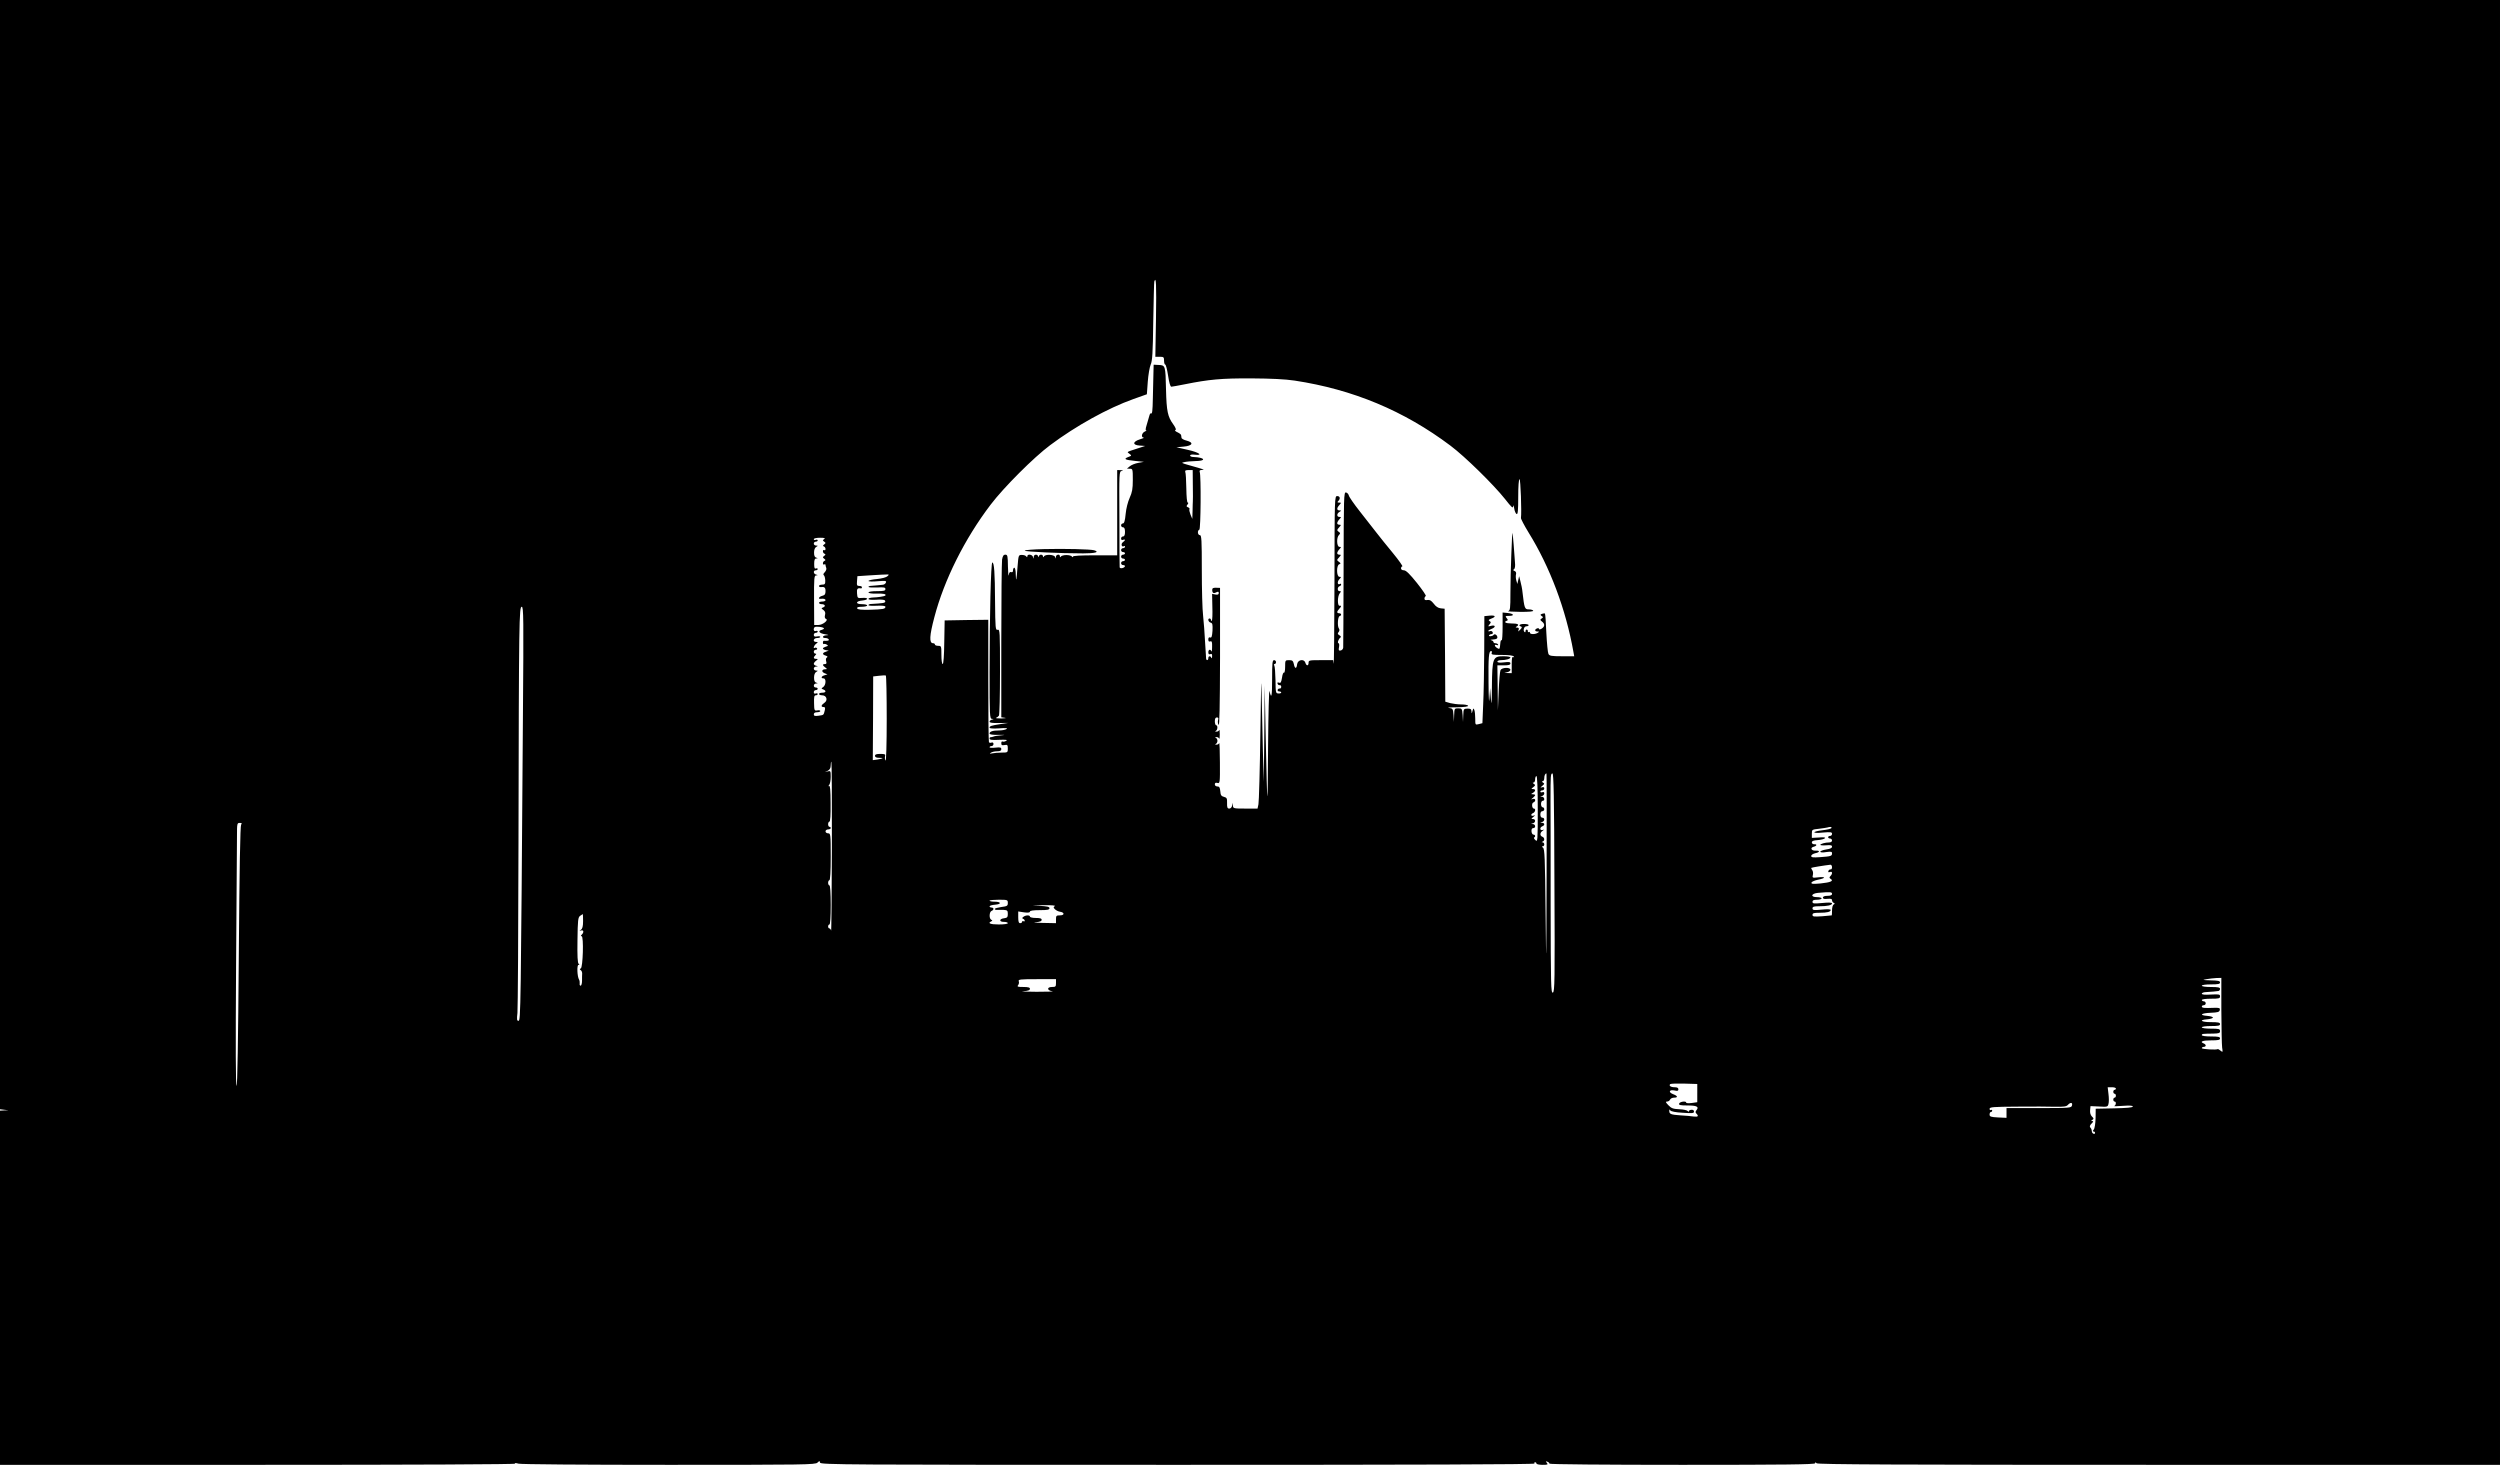 <?xml version="1.0" standalone="no"?>
<!DOCTYPE svg PUBLIC "-//W3C//DTD SVG 20010904//EN"
 "http://www.w3.org/TR/2001/REC-SVG-20010904/DTD/svg10.dtd">
<svg version="1.0" xmlns="http://www.w3.org/2000/svg"
 width="1920pt" height="1125pt" viewBox="0 0 1920 1125"
 preserveAspectRatio="xMidYMid meet">
<g transform="translate(0,1125) scale(0.1,-0.1)"
fill="#000000" stroke="none">
<path d="M0 6991 l0 -4260 33 -4 32 -4 -32 -1 -33 -2 0 -1360 0 -1360 1981 0
c1227 0 1978 4 1974 9 -3 6 7 6 27 0 20 -5 489 -9 1156 -9 1038 0 1125 1 1140
17 16 15 17 15 20 0 3 -16 188 -17 2748 -17 1819 0 2743 3 2739 10 -3 6 -1 10
4 10 6 0 11 -4 11 -10 0 -5 21 -10 46 -10 40 0 45 2 34 15 -11 13 -10 14 4 9
9 -3 16 -10 16 -15 0 -5 428 -9 1020 -9 787 0 1020 3 1020 12 0 9 3 9 12 0 9
-9 607 -12 2630 -12 l2618 0 0 5625 0 5625 -9600 0 -9600 0 0 -4259z m8878
1814 l-5 -295 34 0 c30 0 33 -3 33 -30 0 -16 4 -30 9 -30 5 0 15 -38 22 -85 8
-54 17 -85 25 -85 6 0 54 9 105 19 184 37 280 46 509 45 152 -1 260 -6 333
-17 447 -68 839 -231 1197 -500 112 -84 331 -299 419 -410 50 -64 61 -74 62
-55 1 13 5 5 8 -16 3 -22 12 -41 19 -44 9 -3 12 28 12 132 0 84 4 136 10 136
8 0 17 -249 11 -298 -1 -7 25 -57 58 -111 165 -266 287 -591 345 -918 l6 -33
-95 0 c-80 0 -96 3 -103 18 -5 9 -12 82 -16 161 -3 80 -8 147 -11 149 -2 2
-12 1 -22 -2 -15 -6 -15 -8 -3 -17 13 -8 13 -10 0 -19 -13 -9 -13 -12 3 -24
23 -18 22 -38 -3 -54 -11 -7 -20 -8 -20 -2 0 5 -7 7 -15 4 -21 -8 -19 -24 3
-24 14 0 15 -2 2 -10 -20 -13 -60 -13 -60 1 0 5 -4 8 -9 5 -5 -3 -8 0 -7 7 0
6 -3 12 -9 12 -5 0 -9 -6 -9 -12 1 -7 -2 -10 -6 -8 -16 10 -6 45 12 45 10 0
18 4 18 9 0 5 -16 9 -35 9 -34 0 -48 -12 -23 -20 9 -3 7 -10 -7 -24 -17 -17
-18 -17 -12 -1 4 12 1 17 -11 17 -14 0 -15 2 -2 10 22 14 6 22 -44 22 -43 0
-61 11 -33 21 9 3 9 7 -2 20 -12 15 -10 17 18 17 45 0 38 17 -9 22 l-40 4 0
-109 c0 -59 -3 -106 -7 -104 -5 3 -9 -6 -10 -19 -5 -52 -5 -53 -25 -41 -22 14
-24 31 -2 23 8 -3 12 -2 9 4 -3 6 -13 10 -21 10 -8 0 -14 4 -14 9 0 5 -8 12
-17 14 -10 3 -3 5 15 6 21 1 32 6 32 15 0 18 -20 32 -29 20 -8 -12 -42 -14
-35 -3 3 5 12 9 19 9 8 0 12 6 9 14 -3 8 -12 12 -20 9 -8 -3 -14 -2 -14 1 0 4
11 11 25 16 34 13 32 32 -2 24 -26 -7 -27 -6 -14 10 13 15 13 19 1 26 -11 7
-8 11 13 19 40 15 33 27 -13 23 l-40 -4 -1 -267 c-1 -146 -4 -331 -8 -410 l-6
-145 -27 -7 c-28 -7 -28 -7 -28 41 0 27 -3 57 -7 67 -6 16 -8 15 -14 -7 -6
-23 -7 -23 -8 -3 -1 17 -7 21 -31 21 -29 -1 -30 -3 -32 -52 l-2 -51 -3 53 c-4
50 -5 52 -34 52 -28 0 -29 -1 -31 -52 l-2 -53 -3 52 c-4 50 -5 52 -36 56 -18
2 10 5 61 5 59 1 91 6 87 12 -3 6 -27 10 -53 10 -26 0 -64 5 -84 10 l-38 11
-2 357 -3 357 -30 3 c-20 2 -38 14 -54 36 -19 24 -31 31 -48 28 -16 -3 -23 0
-23 11 0 8 5 17 10 19 6 2 -25 47 -67 100 -56 70 -84 97 -100 98 -14 0 -23 6
-23 15 0 8 5 15 10 15 6 0 -26 46 -72 102 -46 55 -103 127 -128 159 -25 31
-82 104 -126 161 -45 57 -83 112 -85 123 -3 11 -12 21 -22 23 -16 3 -17 -32
-18 -585 -1 -323 -2 -597 -3 -607 -1 -10 -9 -20 -20 -22 -15 -2 -17 2 -12 27
3 16 1 29 -4 29 -11 0 -1 32 14 43 7 5 5 11 -7 18 -14 8 -16 14 -6 25 7 9 8
18 2 27 -13 17 -9 90 5 95 17 5 15 22 -3 22 -8 0 -15 4 -15 9 0 5 7 16 15 25
18 18 19 27 3 24 -17 -4 -17 73 1 95 12 15 12 17 -2 17 -17 0 -17 32 1 38 7 2
12 8 12 13 0 6 -4 8 -9 4 -19 -11 -23 17 -5 36 16 17 16 19 1 19 -23 0 -24 88
-2 96 14 6 13 8 -2 19 -17 13 -17 14 1 34 17 19 17 21 3 21 -10 0 -17 5 -17
12 0 6 7 20 17 30 15 17 15 18 0 18 -21 0 -24 73 -3 92 11 11 11 15 -3 24 -14
11 -14 14 3 33 17 19 17 21 3 21 -10 0 -17 5 -17 12 0 6 7 20 17 30 15 17 15
18 0 18 -22 0 -22 26 1 39 16 10 16 10 0 11 -23 0 -23 18 -1 42 15 17 15 18
-2 18 -15 0 -16 3 -7 12 18 18 14 38 -8 38 -20 0 -20 -7 -21 -657 -1 -362 -4
-646 -6 -630 l-4 27 -95 0 c-87 0 -94 -1 -94 -20 0 -26 -17 -26 -25 1 -11 32
-59 22 -63 -13 -4 -37 -18 -36 -25 2 -6 25 -11 30 -37 30 -29 0 -30 -1 -30
-51 0 -27 -4 -48 -9 -45 -5 3 -12 -14 -15 -39 -6 -35 -10 -43 -23 -38 -11 4
-14 2 -11 -8 3 -8 11 -13 17 -11 6 1 11 -5 11 -13 0 -8 -5 -14 -11 -13 -6 2
-14 -3 -16 -9 -3 -7 2 -13 11 -13 9 0 16 -4 16 -9 0 -4 -10 -8 -22 -7 -20 1
-21 6 -22 101 -1 55 -5 106 -9 113 -5 7 -4 12 2 12 6 0 11 7 11 15 0 8 -7 15
-15 15 -13 0 -15 -22 -15 -142 0 -139 -5 -161 -20 -96 -4 18 -9 -174 -11 -427
-3 -522 -6 -510 -18 65 l-8 405 -3 -370 -4 -370 -7 240 c-3 132 -8 337 -10
455 -2 141 -5 33 -9 -310 -4 -289 -11 -540 -15 -557 l-7 -33 -94 0 c-90 0 -94
1 -95 23 l-2 22 -4 -22 c-3 -14 -12 -23 -22 -23 -14 0 -18 8 -17 42 1 37 -2
42 -24 48 -20 5 -26 13 -28 43 -3 29 -7 37 -23 37 -11 0 -19 7 -19 16 0 11 6
15 20 11 19 -5 20 0 19 156 0 89 -3 156 -6 150 -2 -7 -12 -13 -21 -12 -11 0
-12 2 -4 6 6 2 12 13 12 23 0 10 -6 21 -12 23 -8 4 -7 6 4 6 9 1 19 -5 21 -11
3 -7 5 7 5 32 0 25 -2 39 -5 33 -2 -7 -12 -13 -21 -12 -11 0 -12 2 -4 6 14 6
16 43 2 43 -5 0 -10 14 -10 30 0 21 5 30 16 30 11 0 14 -6 9 -20 -3 -11 -2
-28 4 -37 7 -13 10 145 11 517 l0 535 -30 1 c-22 1 -30 -3 -30 -16 0 -24 10
-31 31 -19 15 7 19 6 19 -6 0 -11 -7 -14 -25 -11 l-26 5 2 -99 c2 -55 0 -103
-4 -107 -4 -3 -7 -1 -7 5 0 7 -4 12 -10 12 -17 0 -11 -27 8 -32 14 -4 16 -14
14 -62 -3 -44 -7 -56 -18 -52 -9 4 -14 -2 -14 -15 0 -15 5 -19 15 -15 12 4 15
-4 14 -42 0 -26 -3 -41 -6 -34 -7 19 -23 14 -23 -8 0 -13 5 -18 15 -14 11 5
15 0 14 -17 0 -13 -3 -18 -6 -11 -7 17 -23 15 -23 -3 0 -18 -16 -20 -17 -2 -1
6 -4 64 -8 127 -3 63 -10 153 -15 200 -6 47 -10 205 -10 353 0 231 -2 267 -15
267 -17 0 -21 36 -4 42 11 4 14 414 3 443 -4 11 1 15 17 16 26 1 22 2 -105 38
-53 15 -56 17 -30 22 16 4 55 7 87 8 58 1 76 14 35 25 -13 3 -35 6 -50 6 -16
0 -28 5 -28 11 0 7 14 10 35 7 70 -8 33 18 -52 37 l-88 20 55 5 c69 6 81 31
23 46 -21 5 -39 15 -39 22 -1 6 -2 16 -3 20 0 5 -13 15 -28 22 -16 7 -23 15
-16 17 8 3 2 18 -17 45 -42 58 -51 99 -55 266 -4 184 -5 187 -56 189 l-39 2
-2 -82 c-1 -45 -3 -122 -4 -172 -2 -106 -5 -126 -15 -120 -3 3 -9 -5 -12 -18
-3 -12 -12 -43 -20 -69 -10 -32 -11 -46 -3 -44 6 1 1 -2 -11 -8 -24 -10 -32
-45 -10 -47 6 -1 -6 -7 -28 -13 -57 -18 -59 -44 -3 -48 l43 -3 -55 -18 c-93
-30 -87 -27 -66 -42 18 -14 18 -15 -9 -25 -39 -15 -26 -22 53 -30 l67 -7 -43
-8 c-24 -4 -53 -16 -65 -26 l-22 -18 23 -1 c21 0 22 -4 22 -86 0 -69 -5 -95
-24 -137 -14 -31 -27 -82 -31 -124 -5 -53 -11 -73 -21 -73 -8 0 -14 -7 -14
-15 0 -8 7 -15 15 -15 10 0 15 -11 15 -35 0 -24 -5 -35 -15 -35 -8 0 -15 -7
-15 -16 0 -10 6 -14 15 -10 20 7 19 -4 -2 -19 -16 -12 -9 -40 8 -30 5 4 9 1 9
-4 0 -6 -7 -11 -15 -11 -8 0 -15 -7 -15 -15 0 -8 7 -15 15 -15 8 0 15 -4 15
-10 0 -5 -7 -10 -15 -10 -8 0 -15 -7 -15 -15 0 -8 7 -15 15 -15 8 0 15 -4 15
-10 0 -5 -7 -10 -15 -10 -8 0 -15 -7 -15 -15 0 -8 7 -15 15 -15 22 0 18 -17
-5 -23 -11 -3 -20 0 -21 6 -1 7 -2 175 -2 374 -2 355 -2 362 18 366 14 3 12 5
-7 6 l-28 1 0 -327 0 -328 -170 0 c-110 0 -170 -3 -170 -10 0 -6 -3 -6 -8 1
-4 6 -23 11 -42 11 -19 0 -38 -5 -42 -11 -5 -8 -8 -7 -8 2 0 19 -30 14 -31 -5
-1 -16 -2 -16 -6 -1 -5 19 -74 23 -85 5 -6 -9 -8 -9 -8 1 0 6 -7 12 -15 12 -8
0 -15 -6 -16 -12 0 -10 -2 -10 -6 0 -7 18 -33 15 -34 -5 -1 -17 -2 -17 -6 0
-5 19 -43 24 -43 5 0 -9 -2 -10 -8 -2 -4 7 -19 12 -34 12 -26 0 -26 -2 -33
-87 -8 -110 -12 -130 -14 -63 0 28 -5 52 -11 52 -5 0 -10 -9 -10 -20 0 -13 -5
-17 -14 -14 -10 4 -16 -3 -19 -23 -2 -15 -5 14 -6 65 -1 83 -3 92 -20 92 -14
0 -20 -10 -25 -37 -3 -21 -6 -302 -6 -625 l0 -587 28 -4 c15 -2 2 -4 -28 -5
-30 0 -48 2 -40 5 8 3 18 11 22 17 4 6 8 158 8 338 0 308 -1 326 -18 321 -17
-4 -18 10 -20 219 -1 222 -7 298 -21 298 -11 0 -21 -415 -21 -842 0 -334 1
-358 18 -359 16 -1 16 -2 0 -6 -10 -2 -18 -10 -18 -16 0 -8 23 -11 72 -10 l73
1 -60 -9 c-71 -11 -85 -15 -85 -28 0 -6 29 -8 73 -5 52 4 68 3 57 -5 -8 -6
-34 -11 -57 -11 -49 0 -73 -8 -73 -24 0 -7 24 -11 72 -10 44 1 53 0 23 -3 -27
-2 -57 -6 -65 -10 -8 -3 -18 -5 -22 -5 -5 1 -8 -4 -8 -11 0 -9 19 -12 73 -9
55 2 68 0 54 -8 -9 -6 -22 -8 -27 -5 -6 3 -10 -2 -10 -13 0 -15 5 -18 25 -14
22 4 25 1 25 -27 0 -30 -1 -31 -47 -31 -27 0 -59 -3 -73 -6 -20 -4 -22 -3 -10
5 8 6 30 11 48 11 23 0 32 5 32 16 0 14 -8 16 -45 12 -25 -3 -45 -2 -45 3 0 5
7 9 15 9 8 0 15 7 15 16 0 10 -6 14 -15 11 -8 -4 -17 -2 -20 3 -3 5 -5 218 -5
475 l0 465 -168 -2 -167 -3 -3 -167 c-1 -101 -6 -168 -12 -168 -6 0 -10 31
-10 70 0 68 -1 70 -25 70 -14 0 -25 5 -25 10 0 6 -6 10 -14 10 -31 0 -28 57
10 200 75 286 232 601 432 864 101 133 332 364 457 457 199 149 445 285 639
354 l104 37 7 97 c4 53 14 111 22 130 13 28 17 91 20 330 3 163 6 302 8 309
14 44 17 -22 13 -283z m283 -1282 c1 -65 1 -121 0 -125 0 -4 -2 -36 -2 -70
l-2 -63 -14 33 c-7 18 -11 37 -8 41 3 5 -2 12 -11 15 -13 5 -14 9 -4 21 7 9 8
15 2 15 -6 0 -10 44 -11 110 -1 61 -4 117 -8 125 -4 11 3 15 26 15 l31 0 1
-117z m-2831 -413 c-13 -9 -13 -11 0 -20 13 -9 13 -11 0 -21 -11 -8 -12 -12
-2 -16 6 -2 12 -11 12 -19 0 -9 -4 -12 -10 -9 -5 3 -10 0 -10 -9 0 -8 6 -17
13 -19 9 -4 8 -8 -3 -16 -13 -10 -13 -12 0 -22 11 -8 12 -12 3 -16 -7 -2 -13
-11 -13 -19 0 -9 5 -12 10 -9 6 3 10 2 10 -4 0 -5 3 -16 6 -24 3 -8 -3 -22
-12 -32 -11 -10 -13 -19 -7 -23 6 -4 10 -22 11 -39 1 -28 -3 -33 -24 -33 -13
0 -24 -5 -24 -10 0 -6 6 -10 13 -9 29 4 37 -3 37 -31 0 -23 -5 -31 -25 -36
-25 -6 -36 -26 -12 -23 23 3 37 -1 37 -11 0 -5 -11 -10 -25 -10 -14 0 -25 -4
-25 -10 0 -5 9 -10 19 -10 27 0 35 -16 13 -25 -16 -6 -16 -7 2 -20 13 -10 17
-21 12 -39 -4 -15 -1 -26 7 -29 24 -8 -24 -47 -58 -47 l-32 0 -1 190 c-1 171
1 190 16 191 15 1 15 2 0 6 -22 5 -24 33 -3 33 8 0 15 4 15 10 0 5 -6 7 -14 4
-10 -4 -13 5 -13 35 0 31 4 41 16 42 14 1 14 2 0 6 -12 3 -17 15 -17 39 0 21
6 38 17 44 15 9 14 9 -1 10 -10 0 -18 7 -18 15 0 8 7 15 15 15 8 0 15 4 15 10
0 5 -7 7 -15 4 -8 -4 -15 -1 -15 5 0 6 19 11 48 11 34 0 43 -3 32 -10z m486
-285 c-9 -9 -42 -18 -81 -22 -36 -3 -65 -10 -65 -15 0 -4 32 -6 70 -2 61 5 69
4 64 -10 -3 -9 -15 -17 -25 -17 -10 -1 -28 -3 -39 -4 -11 -1 -31 -3 -45 -4
-14 0 -25 -4 -25 -8 0 -5 29 -6 65 -5 54 3 65 1 65 -12 0 -13 -12 -16 -65 -16
-37 0 -65 -4 -65 -10 0 -6 26 -10 60 -9 55 2 80 -4 69 -15 -6 -6 -57 -14 -96
-15 -18 -1 -33 -5 -33 -11 0 -6 24 -8 60 -6 33 3 62 0 66 -5 9 -16 0 -20 -52
-24 -27 -2 -55 -4 -61 -4 -7 -1 -13 -4 -13 -9 0 -4 29 -6 65 -4 42 2 65 -1 65
-8 0 -17 -18 -20 -119 -23 -68 -1 -95 1 -98 11 -3 8 8 12 36 12 23 0 41 5 41
10 0 6 -18 10 -41 10 -52 0 -48 24 4 28 20 2 37 8 37 13 0 6 -17 9 -37 7 -37
-3 -38 -2 -41 35 -3 35 3 43 31 38 4 0 7 4 7 9 0 6 -9 10 -21 10 -17 0 -20 5
-17 38 l3 37 90 6 c171 10 158 11 141 -6z m-2800 -1087 c-16 -2260 -17 -2328
-34 -2328 -12 0 -14 10 -8 61 3 33 7 626 8 1317 3 1714 5 1802 25 1802 14 0
15 -76 9 -852z m2311 688 c4 -4 -3 -9 -15 -13 -34 -8 -21 -27 24 -34 30 -5 32
-7 12 -8 -31 -1 -39 -21 -9 -21 25 0 38 -20 14 -21 -10 -1 -21 -1 -25 0 -5 0
-8 -6 -8 -15 0 -8 4 -13 8 -10 4 2 14 0 22 -5 12 -7 11 -10 -7 -15 -13 -4 -23
-10 -23 -14 0 -5 10 -11 23 -13 l22 -4 -22 -8 c-29 -9 -29 -22 -2 -30 15 -5
18 -9 9 -15 -7 -4 -9 -16 -5 -29 5 -15 2 -21 -9 -21 -21 0 -20 -10 2 -26 16
-12 16 -13 0 -14 -27 0 -31 -19 -6 -30 l23 -9 -22 -7 c-26 -7 -31 -24 -8 -24
21 0 19 -50 -2 -66 -17 -12 -17 -13 0 -19 25 -10 21 -25 -8 -25 -14 0 -25 -4
-25 -10 0 -5 11 -10 24 -10 35 0 46 -39 17 -58 -25 -17 -28 -32 -6 -32 12 0
14 -7 9 -27 -9 -36 -7 -34 -48 -40 -28 -4 -36 -1 -36 11 0 10 9 16 25 16 14 0
25 4 25 9 0 5 -10 8 -23 5 -22 -4 -24 -1 -25 56 -1 47 1 60 13 60 8 0 15 4 15
10 0 5 -7 7 -15 4 -9 -4 -15 0 -15 10 0 9 7 16 15 16 8 0 15 5 15 10 0 6 -7
10 -15 10 -21 0 -19 30 3 31 15 1 15 2 1 6 -12 3 -17 15 -17 39 0 21 6 38 17
44 15 9 14 9 -1 10 -10 0 -18 7 -18 15 0 8 8 16 18 16 16 1 16 2 0 6 -10 2
-18 9 -18 15 0 6 8 17 18 24 16 13 16 13 0 14 -21 0 -23 11 -6 28 9 9 9 12 0
12 -7 0 -12 7 -12 15 0 8 7 15 16 15 8 0 12 5 9 10 -4 6 -11 8 -16 5 -17 -11
-9 18 9 31 16 13 16 13 0 14 -29 0 -21 30 7 30 14 0 25 4 25 9 0 4 -11 6 -25
3 -18 -3 -25 0 -25 12 0 9 7 16 15 16 8 0 15 4 15 10 0 5 -7 7 -15 4 -15 -6
-21 16 -9 29 8 8 61 3 71 -7z m5129 -191 c-4 -13 8 -15 79 -15 53 0 86 -4 91
-12 4 -7 3 -8 -4 -4 -9 5 -12 -11 -12 -58 l0 -66 -32 1 c-31 2 -31 2 -5 6 15
2 27 11 27 19 0 21 -66 19 -76 -3 -5 -10 -11 -83 -14 -163 l-6 -145 -2 173 -2
172 50 0 c37 0 50 4 50 15 0 11 -10 13 -50 8 -34 -4 -50 -2 -50 6 0 6 12 11
28 11 37 0 72 10 72 21 0 5 -25 9 -55 9 -79 0 -85 -13 -87 -232 -1 -134 -3
-155 -8 -93 l-6 80 -5 -80 c-3 -48 -6 -1 -7 120 -2 201 2 245 20 245 6 0 8 -7
4 -15z m-4646 -508 c0 -190 -4 -326 -9 -318 -5 7 -6 22 -4 32 5 16 0 19 -36
19 -30 0 -41 -4 -41 -15 0 -10 10 -15 32 -15 39 0 34 -5 -13 -13 l-36 -5 2
321 1 322 44 5 c25 3 48 4 53 2 4 -2 7 -153 7 -335z m-421 -984 c-1 -362 -4
-650 -6 -640 -2 9 -9 17 -14 17 -5 0 -9 7 -9 15 0 8 5 15 10 15 6 0 10 57 10
150 0 93 -4 150 -10 150 -5 0 -10 9 -10 20 0 11 5 20 10 20 6 0 10 67 10 180
0 173 -1 180 -20 180 -11 0 -20 7 -20 15 0 8 9 15 20 15 11 0 20 5 20 10 0 6
-4 10 -10 10 -5 0 -10 9 -10 20 0 11 5 20 10 20 7 0 10 51 9 140 0 104 -4 138
-12 134 -8 -5 -8 -2 1 7 6 7 12 35 12 62 0 45 -1 48 -22 43 l-23 -6 23 11 c15
8 22 21 22 41 0 15 2 28 5 28 3 0 5 -296 4 -657z m5489 -210 c-2 -742 -3 -755
-8 -290 -4 419 -7 489 -20 497 -10 7 -11 10 -2 10 6 0 12 7 12 15 0 8 -6 15
-12 16 -10 0 -10 2 0 6 17 7 15 30 -3 37 -20 7 -19 32 3 46 16 11 16 11 0 6
-22 -7 -25 19 -3 28 21 8 19 26 -2 27 -17 1 -17 2 0 6 21 5 23 33 2 33 -9 0
-15 9 -15 25 0 16 6 25 15 25 8 0 15 7 15 15 0 8 -6 15 -12 15 -7 0 -13 11
-13 25 0 14 6 25 13 25 19 0 14 30 -5 31 -17 1 -17 2 0 6 9 2 17 11 17 20 0 9
-6 13 -15 9 -8 -3 -15 -1 -15 4 0 6 7 10 15 10 8 0 15 7 15 15 0 9 -6 12 -17
9 -15 -5 -15 -3 2 11 17 14 18 17 5 25 -10 7 -11 10 -2 10 6 0 12 11 12 23 0
21 7 37 17 37 2 0 2 -350 1 -777z m60 -62 c4 -760 2 -839 -12 -844 -15 -6 -16
55 -17 676 0 375 0 736 -1 802 0 191 1 205 15 205 9 0 13 -176 15 -839z m-128
564 c0 -245 -1 -254 -18 -237 -10 9 -14 19 -10 20 13 6 9 22 -5 22 -7 0 -14
11 -15 25 -1 16 3 25 13 25 21 0 19 30 -2 31 -17 1 -17 2 0 6 22 6 22 33 0 33
-15 0 -14 2 3 16 16 13 16 15 2 10 -22 -7 -24 12 -3 20 16 7 21 34 6 34 -16 0
-20 41 -5 47 21 8 18 34 -3 27 -17 -5 -17 -5 0 9 9 8 17 17 17 21 0 3 -8 6
-17 6 -17 1 -17 1 0 11 22 13 22 29 0 29 -15 0 -14 2 3 15 16 13 17 16 4 25
-10 6 -11 10 -2 10 6 0 12 11 12 25 0 14 5 25 10 25 6 0 10 -92 10 -255z
m-9958 -118 c-7 -9 -13 -329 -18 -1010 -5 -657 -11 -997 -17 -997 -7 0 -8 301
-4 908 4 499 7 953 7 1010 0 97 1 102 21 102 16 0 19 -3 11 -13z m12213 -27
c-3 -5 -33 -12 -66 -16 -86 -10 -86 -27 0 -18 61 5 71 4 71 -10 0 -9 -7 -16
-15 -16 -8 0 -15 -4 -15 -10 0 -5 7 -10 15 -10 8 0 15 -7 15 -15 0 -9 -9 -15
-22 -15 -30 0 -68 -11 -68 -19 0 -3 20 -5 45 -3 35 3 45 1 45 -11 0 -10 -15
-17 -45 -21 -25 -4 -45 -12 -45 -17 0 -6 17 -8 45 -3 38 5 45 4 45 -10 0 -21
-9 -23 -92 -29 -54 -4 -68 -2 -68 9 0 8 14 17 30 21 37 7 40 22 4 20 -33 -2
-45 22 -15 30 25 6 28 21 4 19 -10 0 -18 6 -18 14 0 11 13 16 45 18 25 2 50 8
55 14 7 7 -7 9 -45 6 l-55 -3 0 32 c0 32 1 32 55 38 30 4 60 8 65 10 20 7 36
5 30 -5z m5 -300 c0 -11 -5 -19 -11 -17 -6 1 -14 -4 -17 -12 -3 -10 0 -12 12
-8 19 8 22 -13 4 -31 -10 -10 -10 -15 2 -22 25 -16 -1 -27 -79 -35 -58 -5 -72
-4 -69 7 3 7 26 17 51 22 61 12 61 25 0 18 -44 -5 -46 -4 -40 19 3 12 1 29 -5
36 -6 8 -9 15 -7 18 4 3 101 19 147 24 6 0 12 -8 12 -19z m0 -205 c0 -10 -11
-15 -35 -15 -23 0 -35 -5 -35 -14 0 -9 10 -12 35 -9 26 2 35 0 35 -11 0 -8 6
-17 13 -20 10 -5 10 -7 0 -12 -7 -3 -13 -23 -13 -45 0 -21 -1 -39 -2 -39 -2
-1 -36 -3 -75 -7 -63 -4 -73 -3 -73 11 0 13 11 16 54 16 59 0 86 7 86 22 0 5
-27 7 -70 2 -61 -6 -70 -4 -70 10 0 13 11 16 53 16 61 0 97 8 97 22 0 7 -27 8
-75 3 -65 -6 -75 -5 -75 9 0 12 10 16 35 16 19 0 35 5 35 10 0 6 -16 10 -35
10 -53 0 -47 28 8 33 95 8 107 7 107 -8z m-6330 -70 c0 -22 -5 -25 -50 -31
-27 -4 -50 -10 -50 -15 0 -5 8 -8 18 -7 9 1 32 0 50 0 28 -2 32 -5 32 -31 0
-25 -5 -30 -27 -33 -39 -4 -42 -28 -4 -28 17 0 31 -4 31 -10 0 -6 -30 -10 -70
-10 -65 0 -88 10 -57 24 10 5 10 7 0 12 -18 8 -16 61 2 68 8 3 15 10 15 16 0
5 -7 10 -15 10 -8 0 -15 4 -15 9 0 6 19 11 43 13 51 4 47 23 -6 23 -20 0 -37
3 -37 8 0 4 32 7 70 7 68 0 70 -1 70 -25z m361 -24 c-12 -8 -12 -11 1 -24 8
-8 25 -17 38 -19 37 -5 37 -28 1 -28 -28 0 -31 -3 -31 -30 l0 -30 -102 2 c-57
1 -82 3 -55 5 33 3 47 8 47 19 0 10 -12 14 -45 14 -25 0 -45 5 -45 10 0 13
-31 13 -50 -1 -11 -8 -12 -12 -2 -16 6 -2 12 -9 12 -14 0 -6 -4 -7 -10 -4 -5
3 -10 1 -10 -4 0 -6 -7 -11 -15 -11 -11 0 -15 12 -15 45 l0 45 45 -7 c31 -4
45 -2 45 6 0 7 26 11 75 11 59 0 75 3 75 15 0 11 -18 15 -77 18 -70 3 -67 3
27 5 65 1 100 -2 91 -7z m-3623 -116 c0 -40 -5 -58 -17 -66 -14 -9 -14 -10 2
-5 20 6 23 -14 5 -32 -8 -8 -9 -12 -1 -12 17 0 10 -243 -7 -248 -9 -3 -9 -6
-1 -12 7 -4 12 -15 12 -26 -1 -10 -1 -36 -1 -56 0 -21 -5 -38 -11 -38 -6 0 -9
8 -7 18 1 9 -1 22 -5 29 -14 22 -18 113 -4 113 8 0 9 2 1 8 -8 5 -11 60 -9
181 2 155 4 176 21 188 10 7 19 13 20 13 1 0 2 -25 2 -55z m12582 -682 c1
-137 3 -266 6 -288 6 -37 5 -38 -11 -25 -10 8 -20 14 -22 13 -10 -8 -123 -1
-123 7 0 6 7 10 15 10 8 0 15 5 15 10 0 6 -7 13 -15 16 -35 14 -10 24 55 24
56 0 70 3 70 15 0 12 -14 15 -70 15 -40 0 -70 4 -70 10 0 11 6 11 88 12 44 1
52 4 52 19 0 17 -9 19 -70 19 -40 0 -70 4 -70 10 0 6 30 10 70 10 56 0 70 3
70 15 0 12 -14 15 -70 15 -76 0 -97 17 -27 22 23 2 42 8 42 13 0 6 -19 11 -42
13 -67 5 -50 21 24 24 56 2 68 6 71 21 3 16 -3 18 -45 17 -75 -3 -93 -1 -93
10 0 6 7 10 15 10 8 0 15 7 15 15 0 8 -7 15 -15 15 -8 0 -15 5 -15 10 0 6 30
10 70 10 60 0 70 2 70 18 0 16 -8 17 -70 14 -47 -3 -70 -1 -70 7 0 6 16 12 35
12 19 1 44 3 55 4 11 1 27 3 35 4 8 0 15 8 15 16 0 12 -14 15 -70 15 -40 0
-70 4 -70 10 0 6 30 10 70 10 56 0 70 3 70 15 0 12 -15 15 -72 16 -63 2 -67 3
-33 9 22 4 57 8 78 9 l37 1 0 -247z m-8950 207 c0 -27 -3 -30 -30 -30 -42 0
-40 -27 3 -33 17 -2 -38 -4 -123 -4 -85 1 -131 2 -102 4 37 3 52 8 52 19 0 10
-13 14 -51 14 -43 0 -49 2 -40 14 6 7 9 21 5 30 -5 14 9 16 140 16 l146 0 0
-30z m4925 -845 l0 -70 -42 -6 c-24 -3 -43 -2 -43 3 0 14 -48 8 -54 -7 -4 -12
6 -15 64 -15 71 0 91 -10 69 -36 -9 -11 -9 -18 -1 -26 20 -20 13 -27 -20 -23
-18 3 -63 7 -101 9 -75 5 -87 10 -87 34 0 13 2 14 8 4 6 -8 41 -15 95 -18 74
-5 87 -4 87 9 0 10 -8 15 -20 14 -11 -1 -20 -6 -20 -12 0 -5 -4 -5 -8 2 -4 6
-33 13 -64 14 -48 2 -62 7 -85 31 -22 23 -23 28 -10 28 10 0 20 7 23 15 4 8
17 15 30 15 33 0 30 13 -7 27 -39 15 -29 37 12 28 22 -5 29 -3 29 9 0 11 -9
16 -29 16 -30 0 -46 12 -34 24 4 4 52 5 107 4 l101 -3 0 -70z m3215 35 c0 -5
-4 -10 -10 -10 -5 0 -10 -7 -10 -15 0 -8 5 -15 10 -15 6 0 10 -7 10 -15 0 -8
-4 -15 -10 -15 -5 0 -10 -7 -10 -15 0 -8 5 -15 10 -15 14 0 12 -27 -2 -34 -7
-3 22 -2 65 1 53 4 77 2 77 -5 0 -8 -46 -12 -142 -14 l-143 -3 -1 -73 c-1 -40
-7 -79 -14 -87 -9 -11 -9 -15 -1 -15 6 0 11 -5 11 -11 0 -6 -6 -9 -12 -6 -7 2
-13 11 -13 20 0 8 -4 19 -8 23 -11 11 -9 21 9 38 12 12 12 16 2 16 -10 0 -10
2 1 9 12 8 12 12 -3 26 -11 11 -16 29 -14 49 l3 31 66 -3 c62 -4 67 -3 72 20
4 12 4 47 0 76 l-6 52 32 0 c17 0 31 -4 31 -10z m-337 -130 c-5 -19 -14 -20
-254 -20 l-249 0 0 -37 0 -38 -65 3 c-56 3 -65 6 -65 23 0 10 5 19 10 19 6 0
10 5 10 11 0 5 -4 7 -10 4 -5 -3 -10 1 -10 9 0 14 27 16 213 17 116 1 249 1
293 -1 63 -1 85 2 95 14 20 22 38 20 32 -4z"/>
<path d="M11607 6993 c-4 -91 -7 -226 -7 -299 0 -118 -2 -133 -17 -137 -10 -3
31 -5 90 -6 70 -1 106 3 102 9 -3 6 -19 10 -34 10 -31 0 -34 8 -48 130 -2 25
-10 63 -16 85 l-10 40 -7 -30 -7 -30 -8 28 c-4 15 -5 36 -2 47 3 11 -1 21 -11
25 -12 4 -13 8 -5 13 8 5 11 25 8 52 -2 25 -7 85 -10 135 -4 49 -8 91 -9 93
-2 1 -6 -73 -9 -165z"/>
<path d="M8018 7033 c-82 -2 -148 -7 -148 -12 0 -8 268 -21 448 -21 93 0 130
10 85 24 -29 8 -228 13 -385 9z"/>
</g>
</svg>
